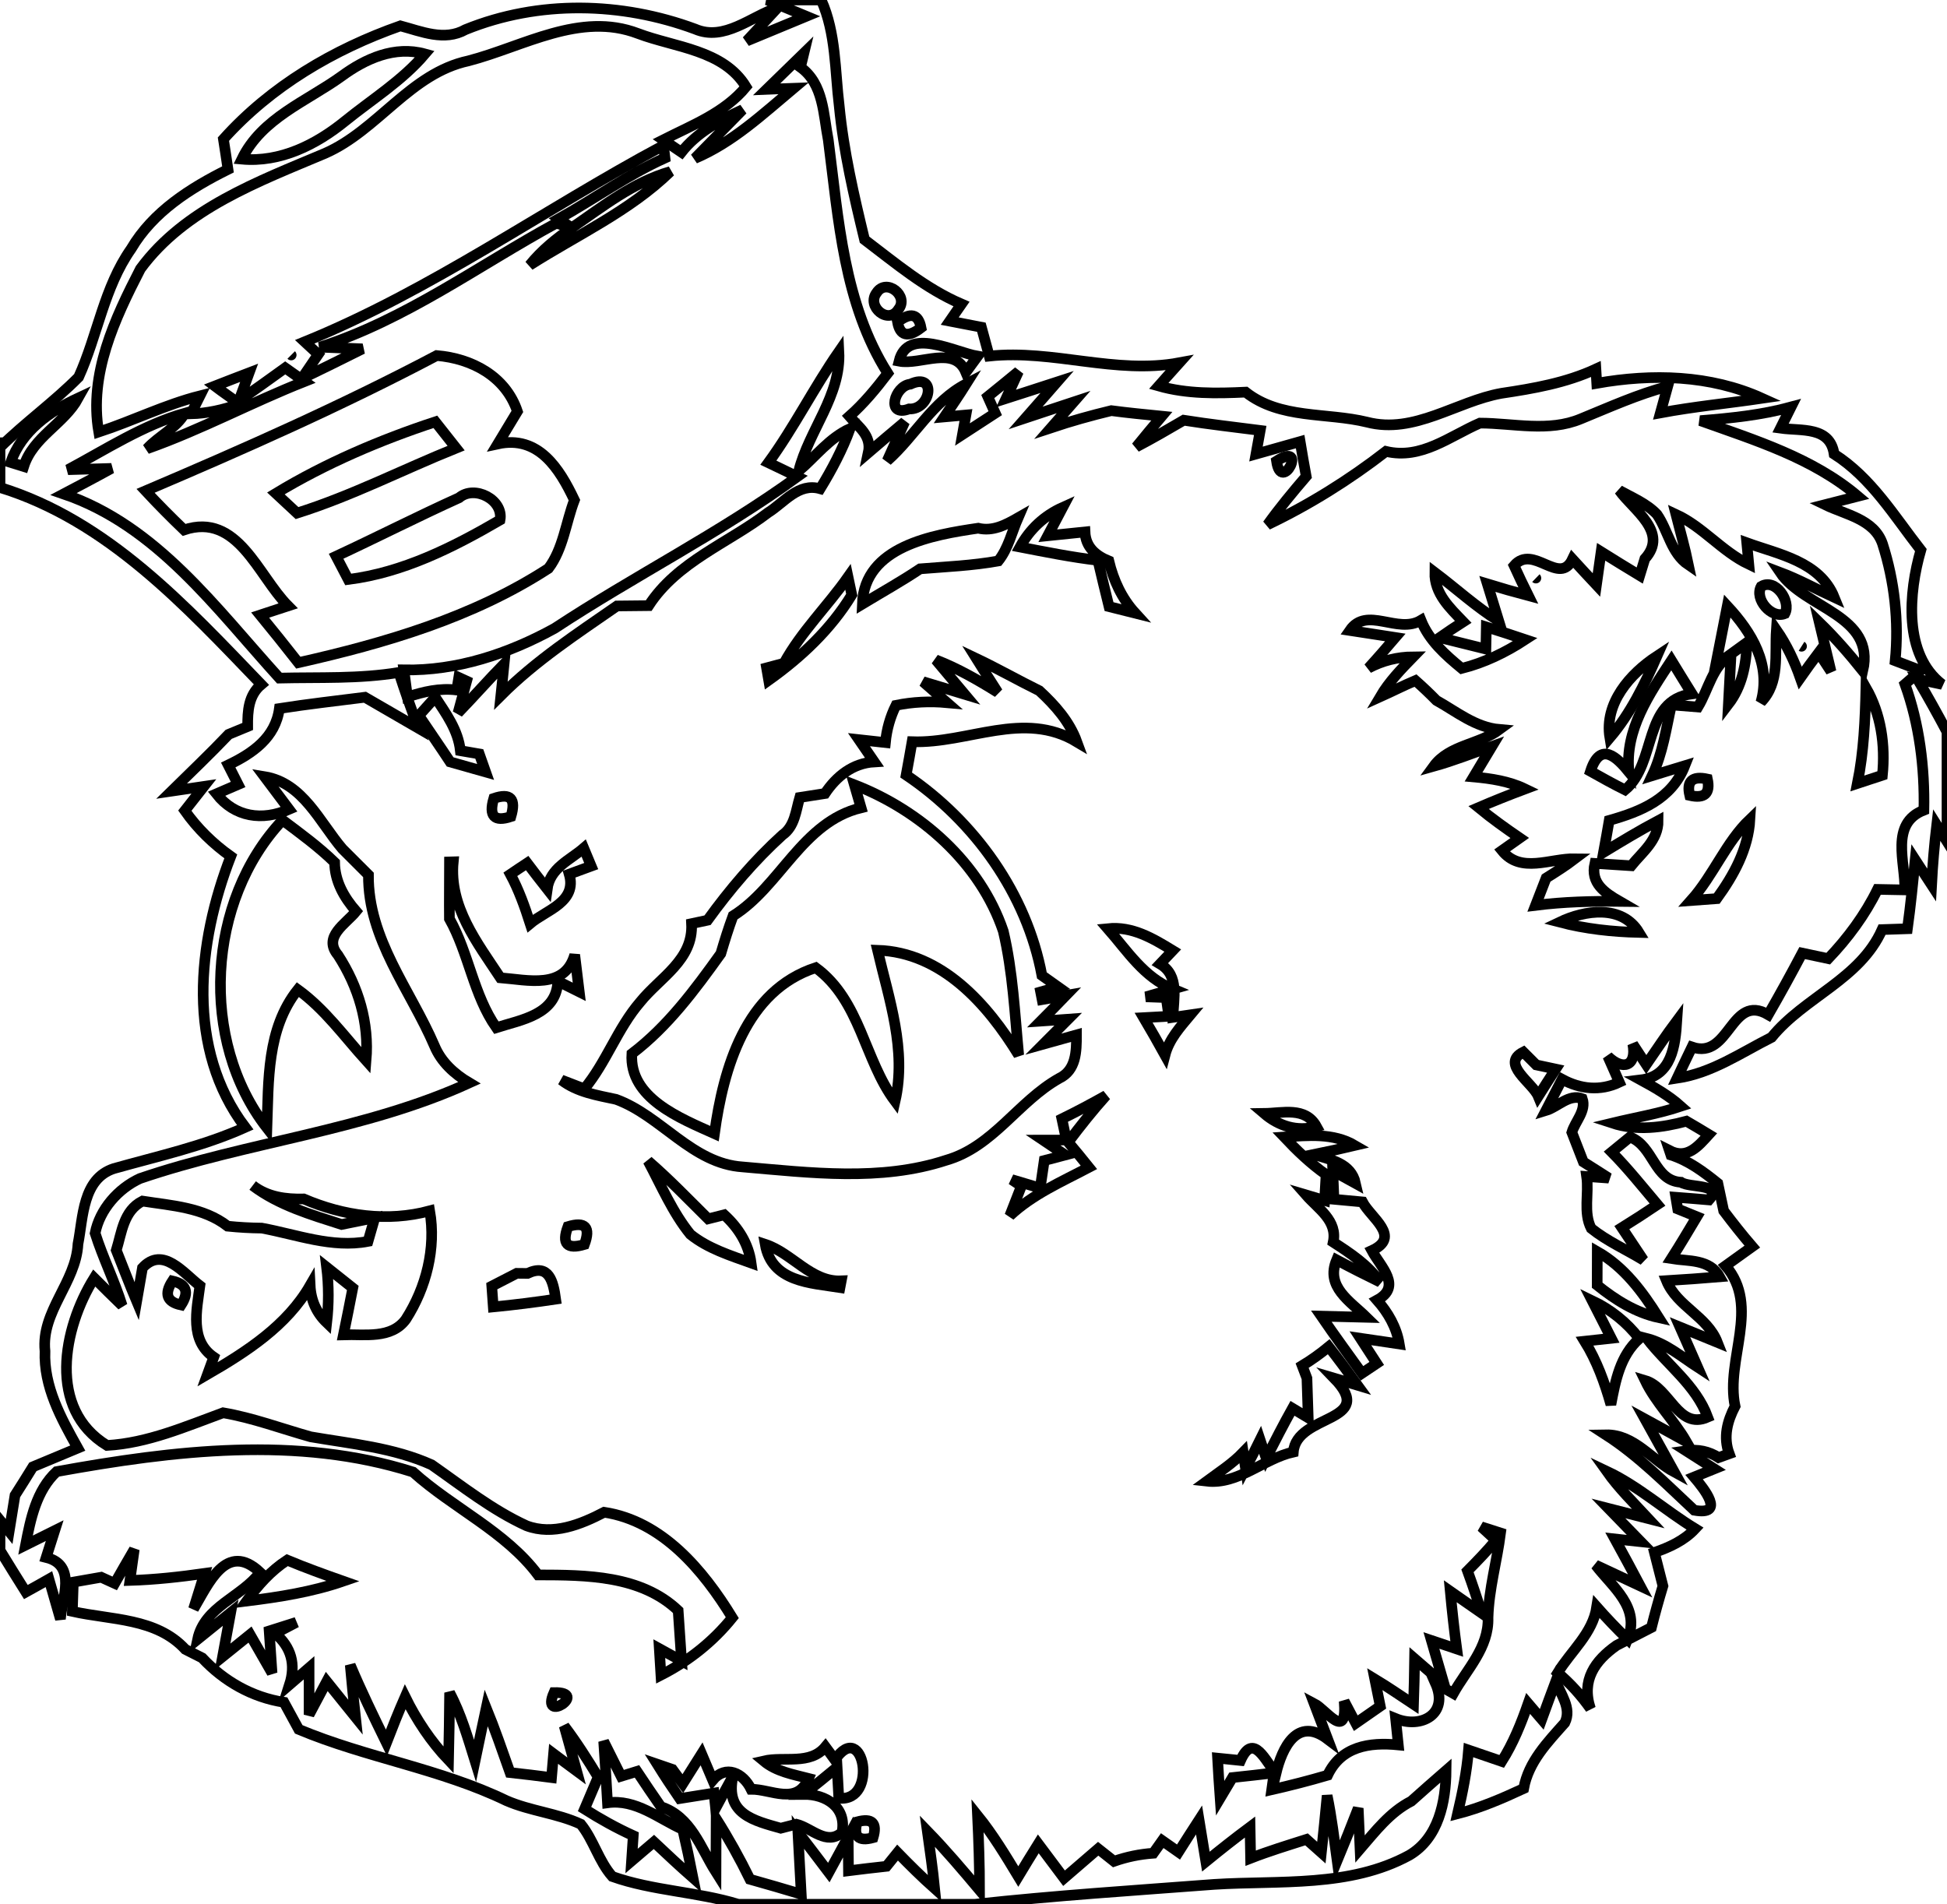<?xml version="1.0" encoding="UTF-8" standalone="no"?>
<svg
   xmlns:dc="http://purl.org/dc/elements/1.1/"
   xmlns:cc="http://creativecommons.org/ns#"
   xmlns:rdf="http://www.w3.org/1999/02/22-rdf-syntax-ns#"
   xmlns:svg="http://www.w3.org/2000/svg"
   xmlns="http://www.w3.org/2000/svg"
   xmlns:sodipodi="http://sodipodi.sourceforge.net/DTD/sodipodi-0.dtd"
   xmlns:inkscape="http://www.inkscape.org/namespaces/inkscape"
   width="183pt"
   height="179pt"
   viewBox="0 0 183 179"
   version="1.1"
   id="svg2"
   inkscape:version="0.91 r13725"
   sodipodi:docname="sailorbear.svg">
  <defs
     id="defs130" />
  <sodipodi:namedview
     pagecolor="#ffffff"
     bordercolor="#666666"
     borderopacity="1"
     objecttolerance="10"
     gridtolerance="10"
     guidetolerance="10"
     inkscape:pageopacity="0"
     inkscape:pageshadow="2"
     inkscape:window-width="1245"
     inkscape:window-height="813"
     id="namedview128"
     showgrid="false"
     inkscape:zoom="1.0547486"
     inkscape:cx="-26.89089"
     inkscape:cy="98.799804"
     inkscape:window-x="0"
     inkscape:window-y="0"
     inkscape:window-maximized="0"
     inkscape:current-layer="svg2" />
  <path
     d=" M 72.10 0.00 L 77.19 0.00 C 78.59 3.14 78.47 6.63 78.88 9.97 C 79.29 14.22 80.26 18.39 81.26 22.53 C 84.16 24.73 86.98 27.12 90.37 28.58 C 90.09 28.98 89.53 29.78 89.26 30.18 C 90.00 30.32 91.49 30.62 92.24 30.76 C 92.42 31.44 92.80 32.79 92.98 33.47 C 98.99 32.83 104.84 35.22 110.84 34.10 C 110.35 34.64 109.38 35.73 108.90 36.28 C 111.57 37.04 114.34 36.99 117.08 36.86 C 120.33 39.42 124.68 38.75 128.49 39.68 C 132.95 40.84 136.87 37.73 141.12 36.97 C 144.15 36.52 147.19 35.99 150.00 34.69 L 150.08 36.03 C 155.28 35.11 160.74 35.23 165.62 37.44 C 162.43 37.91 159.22 38.22 156.06 38.81 C 156.23 38.19 156.58 36.94 156.75 36.32 C 153.93 37.07 151.28 38.27 148.59 39.37 C 145.56 40.64 142.25 39.78 139.10 39.77 C 136.24 41.01 133.60 43.22 130.27 42.43 C 126.82 45.10 123.08 47.44 119.14 49.32 C 120.27 47.74 121.51 46.25 122.77 44.78 C 122.57 43.69 122.38 42.60 122.20 41.51 C 120.82 41.90 119.43 42.29 118.05 42.68 C 118.15 42.12 118.35 41.02 118.45 40.46 C 116.05 40.15 113.65 39.88 111.26 39.50 C 109.79 40.36 108.31 41.22 106.80 42.01 C 107.58 41.04 108.39 40.08 109.20 39.12 C 107.61 38.96 106.03 38.81 104.45 38.60 C 102.54 39.06 100.65 39.59 98.79 40.21 L 100.91 37.79 C 99.79 38.16 97.53 38.90 96.40 39.28 C 97.39 38.15 98.39 37.03 99.37 35.90 C 97.76 36.42 96.17 36.95 94.56 37.46 C 94.85 36.83 95.44 35.55 95.73 34.92 C 94.77 35.71 93.81 36.50 92.84 37.28 C 93.01 37.67 93.36 38.45 93.54 38.84 C 92.51 39.51 91.48 40.17 90.46 40.84 C 90.54 40.38 90.71 39.47 90.79 39.01 L 88.76 39.19 C 89.45 38.16 90.15 37.14 90.81 36.09 C 87.67 37.72 85.97 41.03 83.39 43.31 L 85.03 39.66 C 83.88 40.62 82.74 41.59 81.61 42.56 C 81.96 40.93 80.68 40.13 79.83 39.13 C 81.19 37.93 82.34 36.53 83.44 35.09 C 79.29 28.52 78.82 20.64 77.85 13.15 C 77.38 10.75 77.42 7.90 75.24 6.32 C 75.32 5.98 75.48 5.31 75.56 4.98 C 74.39 6.11 73.22 7.25 72.06 8.39 C 72.69 8.36 73.96 8.31 74.60 8.29 C 71.69 10.73 68.86 13.39 65.31 14.89 L 69.80 10.31 C 67.66 11.30 65.53 12.43 64.05 14.31 C 63.47 13.92 62.90 13.54 62.33 13.15 C 65.07 11.76 68.11 10.60 70.12 8.16 C 67.99 4.67 63.45 4.47 59.97 3.15 C 54.51 1.07 49.22 4.37 44.03 5.72 C 38.57 6.89 35.52 12.23 30.56 14.41 C 24.31 17.05 17.37 19.60 13.20 25.27 C 10.78 29.97 8.34 35.17 9.28 40.61 C 12.48 39.56 15.52 38.04 18.79 37.21 C 18.58 37.63 18.16 38.47 17.95 38.90 C 19.40 38.86 20.93 38.55 22.53 37.97 C 21.75 37.41 20.96 36.87 20.19 36.29 C 21.27 35.87 22.34 35.45 23.42 35.04 C 23.18 35.70 22.69 37.03 22.45 37.69 C 23.91 36.66 25.36 35.63 26.81 34.58 C 27.41 35.00 28.01 35.43 28.62 35.86 C 23.63 37.83 18.89 40.39 13.82 42.18 C 14.91 40.98 16.58 40.25 17.37 38.84 C 13.46 39.95 9.96 42.24 6.39 44.15 C 7.41 44.12 9.45 44.06 10.47 44.03 C 8.99 44.85 7.48 45.64 5.98 46.43 C 14.74 49.42 20.29 57.17 26.26 63.74 C 30.01 63.65 33.78 63.83 37.49 63.21 C 38.06 64.97 38.67 66.72 39.33 68.45 C 37.65 67.47 35.98 66.51 34.30 65.54 C 31.62 65.88 28.94 66.18 26.26 66.60 C 25.89 69.34 23.74 70.81 21.45 71.91 C 21.76 72.52 22.07 73.13 22.38 73.74 L 20.34 74.62 C 22.07 76.82 24.65 77.19 27.17 76.08 C 26.59 75.31 25.44 73.77 24.86 73.00 C 28.48 73.59 30.04 77.28 32.18 79.79 C 32.99 80.61 33.81 81.43 34.63 82.24 C 34.58 88.29 38.57 93.03 40.84 98.32 C 41.47 99.84 42.71 100.96 44.11 101.79 C 34.29 106.28 23.32 107.31 13.15 110.78 C 11.11 111.72 9.37 113.69 8.94 115.92 C 9.67 118.23 10.76 120.40 11.48 122.72 C 10.59 121.86 9.72 121.00 8.85 120.13 C 5.91 124.87 4.44 132.44 10.06 135.87 C 13.88 135.65 17.42 134.10 20.97 132.80 C 23.78 133.28 26.46 134.29 29.20 135.06 C 33.03 135.72 36.99 136.08 40.57 137.69 C 43.46 139.71 46.26 141.94 49.49 143.42 C 51.98 144.35 54.58 143.30 56.79 142.15 C 62.25 142.98 66.10 147.60 68.83 152.06 C 67.00 154.33 64.71 156.14 62.12 157.46 C 62.08 156.84 62.01 155.59 61.97 154.97 L 64.06 156.12 C 63.98 154.94 63.82 152.57 63.74 151.39 C 60.24 148.07 55.11 148.05 50.57 148.04 C 47.52 143.96 42.58 141.76 38.82 138.37 C 27.94 134.91 16.31 136.34 5.32 138.33 C 3.41 140.11 2.87 142.79 2.40 145.24 C 3.08 144.90 4.46 144.22 5.14 143.88 C 4.94 144.51 4.54 145.77 4.34 146.40 C 7.26 147.12 5.82 150.25 5.68 152.20 C 5.41 151.26 4.87 149.38 4.60 148.44 C 4.06 148.75 2.97 149.35 2.43 149.65 C 1.61 148.35 0.80 147.04 0.00 145.73 L 0.00 142.90 L 0.86 143.96 C 1.00 143.11 1.27 141.41 1.41 140.56 C 1.98 139.67 2.54 138.77 3.09 137.88 C 4.50 137.29 5.90 136.71 7.31 136.12 C 5.74 133.31 4.09 130.34 4.23 127.00 C 3.85 123.26 7.14 120.57 7.33 116.93 C 7.82 114.43 7.75 110.80 10.71 109.84 C 14.86 108.67 19.09 107.75 23.05 105.97 C 17.48 98.60 18.53 88.64 21.69 80.50 C 20.02 79.31 18.55 77.88 17.37 76.20 C 17.81 75.63 18.71 74.49 19.16 73.92 C 18.40 74.03 16.88 74.26 16.12 74.37 C 17.92 72.60 19.75 70.86 21.49 69.03 C 21.94 68.85 22.83 68.48 23.28 68.29 C 23.27 66.83 23.35 65.35 24.56 64.34 C 17.43 56.94 10.14 48.95 0.00 45.82 L 0.00 41.12 L 0.01 42.04 C 2.37 39.72 5.07 37.79 7.39 35.45 C 9.18 31.50 9.78 27.01 12.32 23.40 C 14.38 19.90 17.89 17.68 21.43 15.92 C 21.33 15.21 21.11 13.79 21.00 13.08 C 25.47 8.10 31.35 4.64 37.63 2.43 C 39.62 2.96 41.77 3.90 43.76 2.78 C 50.63 -0.01 58.42 0.17 65.33 2.73 C 68.08 3.92 70.58 1.55 73.09 0.72 L 70.19 3.85 C 71.59 3.27 74.39 2.11 75.79 1.53 C 74.56 1.02 73.33 0.51 72.10 0.00 Z"
     id="path6"
     fill="#231f20"
     style="fill:none;stroke:#000000;stroke-opacity:1" />
  <path
     d=" M 32.11 7.16 C 34.36 5.51 37.09 4.28 39.94 5.07 C 37.81 7.58 34.98 9.32 32.44 11.38 C 29.71 13.60 26.36 15.29 22.73 14.96 C 24.60 11.10 28.82 9.53 32.11 7.16 Z"
     id="path10"
     fill="#ffffff"
     style="fill:none;stroke:#000000;stroke-opacity:1" />
  <path
     d=" M 28.64 32.13 C 40.53 27.29 51.08 19.72 62.36 13.67 L 62.50 14.85 C 58.99 16.44 55.86 18.70 52.51 20.57 L 53.73 21.42 L 52.28 20.98 C 44.94 24.98 38.12 30.05 30.06 32.63 C 31.06 32.67 33.07 32.75 34.07 32.79 C 32.16 33.74 30.25 34.69 28.33 35.62 C 28.72 35.04 29.51 33.89 29.91 33.31 C 29.48 32.92 29.06 32.52 28.64 32.13 Z"
     id="path12"
     fill="#231f20"
     style="fill:none;stroke:#000000;stroke-opacity:1" />
  <path
     d=" M 53.73 21.42 C 56.67 19.41 59.48 17.15 63.00 16.13 C 59.17 19.85 54.25 22.08 49.78 24.93 C 50.89 23.55 52.27 22.43 53.73 21.42 Z"
     id="path14"
     fill="#231f20"
     style="fill:none;stroke:#000000;stroke-opacity:1" />
  <path
     d=" M 82.40 27.51 C 83.31 26.11 85.46 27.81 84.45 29.07 C 83.51 30.59 81.40 28.80 82.40 27.51 Z"
     id="path16"
     fill="#ffffff"
     style="fill:none;stroke:#000000;stroke-opacity:1" />
  <path
     d=" M 84.36 30.28 C 85.58 29.32 86.32 29.50 86.57 30.81 C 85.34 31.76 84.60 31.58 84.36 30.28 Z"
     id="path18"
     fill="#ffffff"
     style="fill:none;stroke:#000000;stroke-opacity:1" />
  <path
     d=" M 84.50 33.95 C 85.30 30.68 89.67 33.09 91.89 33.48 C 91.52 33.98 91.15 34.48 90.78 34.99 C 89.71 32.42 86.53 34.35 84.50 33.95 Z"
     id="path20"
     fill="#ffffff"
     style="fill:none;stroke:#000000;stroke-opacity:1" />
  <path
     d=" M 27.37 33.37 C 27.65 33.65 27.65 33.65 27.37 33.37 Z"
     id="path22"
     fill="#231f20"
     style="fill:none;stroke:#000000;stroke-opacity:1" />
  <path
     d=" M 72.22 43.49 C 74.65 40.15 76.50 36.44 78.85 33.05 C 79.06 37.19 76.04 40.42 75.07 44.28 C 76.65 42.92 77.96 41.16 79.91 40.28 C 79.18 42.26 78.19 44.14 77.09 45.94 C 75.04 45.36 73.73 47.22 72.20 48.18 C 68.43 51.06 63.65 52.79 60.97 56.93 C 60.22 56.94 58.73 56.95 57.99 56.96 C 54.20 59.59 50.36 62.10 47.08 65.38 C 47.16 64.63 47.32 63.13 47.39 62.39 C 45.92 63.90 44.52 65.49 43.05 67.01 L 43.86 64.02 L 43.12 63.68 L 42.93 64.86 C 41.33 64.66 39.80 65.02 38.30 65.51 C 38.21 64.88 38.05 63.60 37.96 62.97 C 42.94 63.07 47.80 61.45 52.12 59.07 C 59.62 54.13 67.68 50.09 74.95 44.81 C 74.04 44.37 73.13 43.92 72.22 43.49 Z"
     id="path24"
     fill="#231f20"
     style="fill:none;stroke:#000000;stroke-opacity:1" />
  <path
     d=" M 13.68 46.14 C 22.93 42.20 32.15 38.12 41.05 33.42 C 44.36 33.70 47.52 35.37 48.63 38.67 C 48.01 39.69 47.39 40.71 46.78 41.73 C 50.62 40.89 52.58 44.04 53.99 47.01 C 53.18 49.13 52.94 51.59 51.55 53.43 C 44.47 58.03 36.22 60.45 28.04 62.29 C 26.86 60.78 25.66 59.29 24.45 57.81 C 25.10 57.59 26.41 57.16 27.07 56.95 C 24.24 54.10 22.34 48.13 17.30 49.81 C 16.06 48.62 14.85 47.40 13.68 46.14 Z"
     id="path26"
     fill="#231f20"
     style="fill:none;stroke:#000000;stroke-opacity:1" />
  <path
     d=" M 85.57 36.11 C 88.09 34.94 87.50 38.55 85.44 38.44 C 83.24 39.27 84.06 36.26 85.57 36.11 Z"
     id="path28"
     fill="#ffffff"
     style="fill:none;stroke:#000000;stroke-opacity:1" />
  <path
     d=" M 1.00 43.46 C 2.04 40.51 4.64 38.68 7.36 37.41 C 6.01 39.87 3.12 41.05 2.23 43.84 C 1.93 43.74 1.31 43.55 1.00 43.46 Z"
     id="path30"
     fill="#ffffff"
     style="fill:none;stroke:#000000;stroke-opacity:1" />
  <path
     d=" M 159.81 39.54 C 162.68 39.31 165.55 39.02 168.34 38.26 C 168.09 38.76 167.60 39.75 167.35 40.25 C 169.31 40.53 172.00 40.05 172.39 42.68 C 175.90 44.92 178.04 48.51 180.54 51.71 C 179.40 55.67 178.87 61.52 182.54 64.33 C 181.96 64.21 180.81 63.96 180.23 63.84 C 181.19 65.47 182.11 67.12 183.00 68.80 L 183.00 79.10 L 182.03 77.55 C 181.81 79.42 181.65 81.30 181.55 83.19 C 181.16 82.60 180.40 81.42 180.01 80.82 C 179.79 82.98 179.58 85.14 179.28 87.30 C 178.69 87.32 177.50 87.36 176.90 87.38 C 174.82 92.05 169.61 93.71 166.51 97.51 C 163.63 98.96 160.90 100.87 157.63 101.35 C 158.09 100.37 158.56 99.40 159.03 98.42 C 162.60 99.65 162.66 93.31 166.20 95.38 C 167.30 93.47 168.36 91.54 169.39 89.59 C 170.00 89.72 171.23 89.98 171.84 90.11 C 173.69 88.17 175.29 86.01 176.47 83.60 C 177.11 83.61 178.39 83.64 179.03 83.65 C 179.11 81.08 177.60 77.41 180.83 76.15 C 180.91 72.14 180.41 68.09 179.05 64.31 C 179.54 63.88 180.04 63.46 180.53 63.03 C 179.93 62.80 178.73 62.34 178.13 62.11 C 178.49 58.43 178.07 54.64 176.94 51.12 C 176.15 48.80 173.48 48.39 171.53 47.44 C 172.31 47.24 173.86 46.85 174.63 46.65 C 170.37 43.04 164.97 41.39 159.81 39.54 Z"
     id="path32"
     fill="#231f20"
     style="fill:none;stroke:#000000;stroke-opacity:1" />
  <path
     d=" M 25.93 46.38 C 30.60 43.55 35.75 41.35 40.92 39.65 C 41.41 40.27 42.38 41.50 42.87 42.12 C 37.88 44.13 33.07 46.61 27.92 48.23 C 27.42 47.76 26.42 46.84 25.93 46.38 Z"
     id="path34"
     fill="#ffffff"
     style="fill:none;stroke:#000000;stroke-opacity:1" />
  <path
     d=" M 119.98 43.34 C 123.00 41.40 120.44 46.50 119.98 43.34 Z"
     id="path36"
     fill="#231f20"
     style="fill:none;stroke:#000000;stroke-opacity:1" />
  <path
     d=" M 152.20 46.10 C 153.42 46.78 154.76 47.32 155.74 48.35 C 156.81 49.90 157.05 51.98 158.70 53.10 C 158.37 51.50 157.92 49.93 157.52 48.35 C 160.07 49.53 161.85 51.84 164.37 53.04 L 164.18 51.02 C 167.21 52.12 171.05 52.78 172.41 56.16 C 170.71 55.37 169.06 54.46 167.31 53.80 C 169.62 57.22 176.29 57.80 175.09 63.06 C 173.81 61.47 172.46 59.92 171.00 58.50 C 171.28 59.66 171.83 61.97 172.10 63.12 L 170.94 61.35 C 170.35 62.13 169.77 62.92 169.21 63.72 C 168.65 62.13 167.92 60.59 166.96 59.20 C 166.80 61.53 167.31 64.16 165.51 66.00 C 166.50 62.48 164.66 59.45 162.35 56.96 C 161.99 58.81 161.63 60.66 161.26 62.52 C 161.99 61.99 163.46 60.93 164.19 60.40 C 164.14 62.48 163.73 64.53 162.45 66.20 C 162.51 65.03 162.63 62.69 162.70 61.52 C 160.94 62.62 160.59 64.80 159.59 66.46 C 158.97 66.41 157.72 66.31 157.10 66.26 C 156.60 68.50 156.28 70.81 155.29 72.91 C 156.06 72.67 157.59 72.20 158.36 71.97 C 157.13 75.11 154.22 76.28 151.25 77.12 C 151.12 77.87 150.86 79.37 150.72 80.12 C 152.41 79.09 154.10 78.07 155.85 77.14 C 155.86 78.99 154.35 80.10 153.32 81.38 C 152.46 81.33 150.75 81.22 149.90 81.16 C 149.47 83.02 150.83 83.92 152.23 84.73 C 149.59 84.70 146.95 84.77 144.33 85.10 C 144.58 84.46 145.07 83.18 145.32 82.54 C 146.24 81.96 147.16 81.38 148.03 80.72 C 145.69 80.68 142.94 82.15 141.17 79.95 L 142.84 78.77 C 141.51 77.86 140.21 76.93 138.97 75.91 C 140.41 75.29 141.87 74.71 143.34 74.16 C 141.83 73.43 140.16 73.18 138.50 73.03 C 138.93 72.31 139.79 70.87 140.22 70.16 C 138.40 70.80 136.61 71.51 134.75 72.03 C 136.21 70.02 139.03 69.99 140.94 68.57 C 138.67 68.37 136.91 66.90 135.01 65.84 C 134.37 65.19 133.72 64.57 133.04 63.97 C 131.91 64.45 130.83 65.00 129.72 65.50 C 130.55 64.09 131.69 62.91 132.83 61.74 C 131.34 61.75 129.94 62.10 128.62 62.80 C 129.48 61.86 130.32 60.89 131.15 59.92 C 130.08 59.75 127.94 59.42 126.87 59.26 C 128.46 56.94 131.36 59.63 133.56 58.31 C 134.32 60.21 135.85 61.56 137.39 62.83 C 139.53 62.29 141.51 61.33 143.36 60.12 C 142.14 59.71 140.92 59.31 139.70 58.93 C 139.69 59.45 139.67 60.49 139.66 61.01 C 138.57 60.74 136.40 60.20 135.31 59.93 C 136.04 59.42 136.78 58.93 137.53 58.45 C 136.27 57.14 134.82 55.80 134.86 53.81 C 136.87 55.33 138.73 57.04 140.87 58.38 C 140.60 57.51 140.07 55.76 139.80 54.89 C 141.07 55.28 142.36 55.65 143.65 55.99 C 143.19 55.06 142.74 54.12 142.31 53.17 C 144.10 51.09 146.58 55.14 147.80 52.56 C 148.54 53.37 149.29 54.18 150.05 54.99 C 150.16 54.21 150.38 52.65 150.49 51.87 C 151.68 52.62 152.90 53.36 154.12 54.10 C 154.24 53.71 154.48 52.92 154.60 52.53 C 156.88 50.02 153.51 47.94 152.20 46.10 Z"
     id="path40"
     fill="#231f20"
     style="fill:none;stroke:#000000;stroke-opacity:1" />
  <path
     d=" M 31.59 52.29 C 35.46 50.49 39.26 48.55 43.15 46.79 C 44.61 45.55 47.35 46.98 47.00 48.88 C 42.57 51.46 37.88 53.82 32.73 54.47 C 32.44 53.92 31.87 52.83 31.59 52.29 Z"
     id="path42"
     fill="#ffffff"
     style="fill:none;stroke:#000000;stroke-opacity:1" />
  <path
     d=" M 95.87 51.42 C 96.78 49.75 98.15 48.47 99.89 47.69 C 99.54 48.36 98.83 49.70 98.48 50.36 C 99.35 50.27 101.11 50.09 101.98 50.00 C 102.04 51.43 102.98 52.22 104.22 52.73 C 104.66 54.55 105.43 56.24 106.70 57.63 C 105.88 57.42 105.06 57.22 104.24 57.02 C 103.89 55.57 103.52 54.12 103.19 52.67 C 100.73 52.38 98.29 51.89 95.87 51.42 Z"
     id="path44"
     fill="#231f20"
     style="fill:none;stroke:#000000;stroke-opacity:1" />
  <path
     d=" M 81.05 56.78 C 81.24 51.35 87.66 50.28 91.94 49.65 C 93.32 49.98 94.52 49.34 95.69 48.67 C 95.10 50.03 94.77 51.55 93.83 52.73 C 91.40 53.17 88.93 53.27 86.48 53.47 C 84.72 54.65 82.87 55.68 81.05 56.78 Z"
     id="path46"
     fill="#231f20"
     style="fill:none;stroke:#000000;stroke-opacity:1" />
  <path
     d=" M 79.71 54.23 C 79.80 54.65 79.97 55.50 80.06 55.92 C 78.08 59.16 75.32 61.75 72.25 63.94 C 72.20 63.65 72.10 63.07 72.05 62.78 C 72.46 62.67 73.28 62.45 73.69 62.34 C 75.32 59.36 77.77 56.99 79.71 54.23 Z"
     id="path48"
     fill="#231f20"
     style="fill:none;stroke:#000000;stroke-opacity:1" />
  <path
     d=" M 144.36 54.34 C 144.64 54.61 144.64 54.61 144.36 54.34 Z"
     id="path50"
     fill="#ffffff"
     style="fill:none;stroke:#000000;stroke-opacity:1" />
  <path
     d=" M 165.53 55.13 C 166.85 54.31 168.38 56.50 167.76 57.68 C 166.51 58.20 164.88 56.32 165.53 55.13 Z"
     id="path52"
     fill="#ffffff"
     style="fill:none;stroke:#000000;stroke-opacity:1" />
  <path
     d=" M 169.33 60.75 C 169.71 60.99 169.71 60.99 169.33 60.75 Z"
     id="path54"
     fill="#ffffff"
     style="fill:none;stroke:#000000;stroke-opacity:1" />
  <path
     d=" M 151.31 69.35 C 150.77 66.09 153.21 63.33 155.75 61.66 C 154.56 64.38 153.24 67.08 151.31 69.35 Z"
     id="path56"
     fill="#ffffff"
     style="fill:none;stroke:#000000;stroke-opacity:1" />
  <path
     d=" M 87.96 62.03 C 90.01 62.82 91.92 63.92 93.78 65.08 C 93.27 64.29 92.27 62.70 91.77 61.90 C 93.77 62.85 95.70 63.95 97.69 64.93 C 99.17 66.30 100.52 67.81 101.22 69.74 C 96.21 66.72 91.00 69.91 85.73 69.72 C 85.55 70.77 85.36 71.81 85.17 72.85 C 91.60 77.18 96.51 84.03 97.93 91.69 C 98.31 91.96 99.07 92.50 99.45 92.77 L 97.81 93.24 L 97.95 93.96 L 100.19 93.57 C 99.60 94.18 98.42 95.39 97.82 95.99 C 98.46 95.95 99.75 95.86 100.39 95.81 L 98.06 98.15 L 101.18 97.28 C 101.18 98.84 101.16 100.60 99.54 101.37 C 95.69 103.54 93.34 107.80 88.93 109.06 C 82.78 111.08 76.13 110.23 69.81 109.69 C 65.05 109.38 62.16 104.89 57.91 103.34 C 56.12 102.95 54.26 102.67 52.77 101.52 C 53.31 101.73 54.38 102.14 54.92 102.35 C 57.00 99.84 58.04 96.66 60.17 94.19 C 62.04 91.87 65.18 90.24 65.00 86.82 C 65.37 86.74 66.13 86.58 66.50 86.50 C 68.59 83.61 70.90 80.89 73.54 78.49 C 74.71 77.68 74.80 76.21 75.17 74.96 C 75.76 74.87 76.95 74.68 77.54 74.59 C 78.62 72.97 80.15 71.74 82.17 71.62 C 81.81 71.10 81.10 70.05 80.74 69.53 C 81.36 69.60 82.60 69.73 83.22 69.80 C 83.34 68.56 83.67 67.39 84.21 66.30 C 85.78 65.98 87.38 65.90 89.01 66.05 C 88.44 65.55 87.32 64.57 86.76 64.08 C 87.73 64.37 89.69 64.96 90.67 65.26 L 87.96 62.03 Z"
     id="path58"
     fill="#231f20"
     style="fill:none;stroke:#000000;stroke-opacity:1" />
  <path
     d=" M 153.11 72.57 C 152.69 68.60 155.04 65.22 157.10 62.08 C 157.58 62.86 158.54 64.44 159.03 65.22 C 154.39 65.84 155.75 71.75 152.74 74.25 C 151.64 73.70 150.56 73.10 149.49 72.50 C 150.42 69.59 152.00 71.22 153.11 72.57 Z"
     id="path60"
     fill="#ffffff"
     style="fill:none;stroke:#000000;stroke-opacity:1" />
  <path
     d=" M 175.38 64.64 C 176.81 67.15 177.21 70.02 176.93 72.87 C 176.14 73.13 175.36 73.38 174.58 73.64 C 175.18 70.67 175.31 67.65 175.38 64.64 Z"
     id="path62"
     fill="#231f20"
     style="fill:none;stroke:#000000;stroke-opacity:1" />
  <path
     d=" M 39.37 67.26 C 39.88 66.68 40.39 66.11 40.91 65.54 C 41.93 67.10 43.06 68.63 43.27 70.56 C 43.71 70.63 44.60 70.79 45.05 70.87 C 45.20 71.29 45.49 72.14 45.64 72.56 C 44.53 72.24 43.42 71.93 42.31 71.62 C 41.35 70.16 40.34 68.71 39.37 67.26 Z"
     id="path64"
     fill="#231f20"
     style="fill:none;stroke:#000000;stroke-opacity:1" />
  <path
     d=" M 158.82 74.77 C 158.50 73.43 159.06 72.92 160.48 73.23 C 160.77 74.58 160.22 75.09 158.82 74.77 Z"
     id="path66"
     fill="#231f20"
     style="fill:none;stroke:#000000;stroke-opacity:1" />
  <path
     d=" M 80.31 73.77 C 86.52 76.18 92.13 81.11 94.30 87.53 C 95.20 91.34 95.38 95.29 95.75 99.18 C 92.82 94.40 88.54 89.52 82.48 89.32 C 83.57 93.96 85.23 98.70 84.13 103.52 C 81.22 99.63 80.89 94.06 76.67 90.96 C 70.07 93.12 68.00 100.41 67.15 106.56 C 63.95 105.12 59.12 103.23 59.39 99.05 C 62.77 96.48 65.30 93.06 67.75 89.64 C 68.10 88.45 68.47 87.26 68.90 86.09 C 73.34 83.32 75.40 77.27 80.93 75.93 C 80.77 75.39 80.47 74.31 80.31 73.77 Z"
     id="path68"
     fill="#ffffff"
     style="fill:none;stroke:#000000;stroke-opacity:1" />
  <path
     d=" M 46.41 75.05 C 47.99 74.51 48.52 75.08 48.02 76.76 C 46.46 77.28 45.92 76.71 46.41 75.05 Z"
     id="path70"
     fill="#231f20"
     style="fill:none;stroke:#000000;stroke-opacity:1" />
  <path
     d=" M 158.94 84.64 C 161.05 82.28 162.22 79.17 164.48 77.01 C 164.32 79.80 162.96 82.26 161.36 84.47 C 160.75 84.51 159.55 84.59 158.94 84.64 Z"
     id="path72"
     fill="#231f20"
     style="fill:none;stroke:#000000;stroke-opacity:1" />
  <path
     d=" M 25.09 106.03 C 18.70 97.82 19.42 84.66 26.56 77.09 C 28.24 78.35 29.94 79.59 31.45 81.06 C 31.47 82.84 32.33 84.35 33.47 85.66 C 32.51 86.85 30.31 88.05 31.77 89.78 C 33.69 92.75 34.71 96.13 34.41 99.69 C 32.34 97.40 30.52 94.85 27.99 93.02 C 25.05 96.72 25.25 101.58 25.09 106.03 Z"
     id="path74"
     fill="#ffffff"
     style="fill:none;stroke:#000000;stroke-opacity:1" />
  <path
     d=" M 51.43 83.57 C 51.70 81.58 53.55 80.86 54.87 79.72 C 55.05 80.14 55.40 80.99 55.57 81.41 C 55.05 81.60 54.02 81.98 53.50 82.17 C 54.26 84.80 51.36 85.53 49.83 86.81 C 49.32 85.22 48.76 83.65 47.97 82.18 C 48.36 81.91 49.16 81.39 49.55 81.13 C 50.17 81.95 50.79 82.76 51.43 83.57 Z"
     id="path76"
     fill="#231f20"
     style="fill:none;stroke:#000000;stroke-opacity:1" />
  <path
     d=" M 42.25 81.02 L 42.60 81.01 C 42.19 85.21 44.85 88.61 47.03 91.91 C 49.60 92.11 53.07 93.04 54.02 89.75 C 54.13 90.62 54.33 92.36 54.44 93.23 C 53.94 92.98 52.93 92.48 52.43 92.23 C 52.31 95.39 48.99 95.85 46.65 96.60 C 44.50 93.53 44.07 89.62 42.24 86.36 C 42.22 84.58 42.25 82.80 42.25 81.02 Z"
     id="path78"
     fill="#231f20"
     style="fill:none;stroke:#000000;stroke-opacity:1" />
  <path
     d=" M 146.59 86.68 C 148.97 85.54 152.46 85.02 154.05 87.65 C 151.54 87.59 149.03 87.32 146.59 86.68 Z"
     id="path80"
     fill="#231f20"
     style="fill:none;stroke:#000000;stroke-opacity:1" />
  <path
     d=" M 104.12 87.29 C 106.42 87.05 108.35 88.20 110.23 89.35 C 109.93 89.67 109.33 90.29 109.03 90.61 C 110.89 91.71 110.28 93.86 110.25 95.63 L 111.89 95.39 C 110.93 96.54 109.89 97.67 109.50 99.17 C 108.85 97.99 108.17 96.82 107.49 95.66 C 108.08 95.63 109.27 95.56 109.86 95.53 L 109.61 93.77 L 107.71 93.70 C 108.34 93.52 109.60 93.15 110.23 92.97 C 107.52 91.87 105.96 89.39 104.12 87.29 Z"
     id="path82"
     fill="#231f20"
     style="fill:none;stroke:#000000;stroke-opacity:1" />
  <path
     d=" M 154.73 100.07 C 155.68 98.69 156.61 97.29 157.61 95.95 C 157.46 98.27 157.14 101.16 154.22 101.51 C 155.54 102.23 156.85 102.98 157.98 103.99 C 155.88 104.69 153.69 105.05 151.54 105.57 C 153.82 106.32 156.24 106.00 158.51 105.39 C 159.04 105.70 160.10 106.32 160.62 106.64 C 159.61 107.75 158.59 109.01 156.91 108.15 L 157.05 108.57 C 158.72 109.10 160.12 110.15 161.46 111.23 C 161.60 111.88 161.87 113.17 162.01 113.82 C 162.87 114.96 163.76 116.09 164.70 117.18 C 164.07 117.63 162.81 118.53 162.19 118.98 C 165.49 122.82 162.16 127.78 163.08 132.18 C 162.35 133.59 161.95 135.08 162.53 136.65 L 161.53 137.01 C 160.62 136.42 159.59 136.20 158.47 136.37 C 159.35 136.93 160.24 137.50 161.13 138.07 L 159.23 138.84 C 160.18 139.96 162.21 142.49 159.24 141.96 C 156.57 139.47 154.02 136.86 150.94 134.87 C 153.59 134.82 155.23 137.21 157.37 138.37 C 156.68 137.12 155.29 134.62 154.60 133.37 C 155.58 133.90 157.53 134.97 158.50 135.51 C 157.34 133.50 155.63 131.86 154.62 129.76 C 156.96 130.45 157.72 134.44 160.51 133.21 C 159.39 130.18 156.68 128.29 154.78 125.81 C 156.60 126.28 158.03 127.52 159.57 128.52 C 159.16 127.58 158.33 125.69 157.91 124.75 C 158.79 125.11 160.55 125.82 161.42 126.18 C 160.46 123.71 157.63 122.82 156.63 120.38 C 158.30 120.28 159.96 120.16 161.63 120.02 C 160.70 118.33 158.69 118.57 157.09 118.31 C 157.92 117.01 158.70 115.69 159.49 114.37 L 157.69 113.64 L 157.51 112.54 C 158.29 112.60 159.85 112.72 160.63 112.79 C 161.99 111.25 158.79 111.68 158.00 111.13 C 155.45 110.98 155.44 107.72 153.20 106.88 C 152.77 107.23 151.91 107.94 151.48 108.29 C 153.02 109.85 154.38 111.56 155.79 113.23 C 154.69 113.97 153.57 114.70 152.44 115.40 C 152.95 116.16 153.96 117.69 154.47 118.45 C 152.83 117.45 151.06 116.67 149.56 115.47 C 148.80 113.99 149.36 112.19 149.13 110.59 C 149.65 110.63 150.69 110.70 151.21 110.74 C 150.41 110.23 149.62 109.72 148.82 109.22 C 148.55 108.53 148.01 107.13 147.74 106.44 C 148.05 105.40 149.11 104.41 148.72 103.27 C 147.47 102.80 146.42 104.05 145.30 104.39 C 145.68 103.65 146.44 102.18 146.82 101.45 C 148.52 102.37 150.39 102.59 152.20 101.73 C 151.93 101.12 151.39 99.90 151.12 99.29 C 152.53 100.67 153.86 100.23 153.47 98.15 C 153.79 98.63 154.41 99.59 154.73 100.07 Z"
     id="path84"
     fill="#231f20"
     style="fill:none;stroke:#000000;stroke-opacity:1" />
  <path
     d=" M 144.58 103.05 C 144.06 101.78 140.99 100.00 143.18 98.89 L 144.39 100.10 C 144.85 100.20 145.76 100.39 146.22 100.49 C 145.67 101.34 145.12 102.19 144.58 103.05 Z"
     id="path86"
     fill="#231f20"
     style="fill:none;stroke:#000000;stroke-opacity:1" />
  <path
     d=" M 99.81 105.17 C 101.22 104.48 102.59 103.75 103.96 102.98 C 102.70 104.38 101.53 105.86 100.40 107.36 C 101.06 108.14 101.71 108.93 102.35 109.73 C 99.77 111.09 97.06 112.26 94.91 114.28 C 95.18 113.58 95.73 112.18 96.00 111.49 L 95.09 110.88 C 95.76 111.08 97.10 111.48 97.77 111.68 C 97.87 111.03 98.06 109.74 98.15 109.09 L 100.12 108.57 C 99.60 108.22 98.56 107.52 98.04 107.17 C 98.59 107.17 99.68 107.17 100.23 107.16 C 100.13 106.67 99.92 105.67 99.81 105.17 Z"
     id="path88"
     fill="#231f20"
     style="fill:none;stroke:#000000;stroke-opacity:1" />
  <path
     d=" M 118.81 104.66 C 120.54 104.64 122.70 104.00 123.74 105.90 C 121.88 106.39 120.20 105.85 118.81 104.66 Z"
     id="path90"
     fill="#231f20"
     style="fill:none;stroke:#000000;stroke-opacity:1" />
  <path
     d=" M 120.70 106.88 C 122.95 106.73 125.31 106.48 127.34 107.67 C 126.07 107.97 124.79 108.26 123.51 108.52 C 125.07 109.03 126.98 109.31 127.41 111.24 L 125.27 110.06 L 125.38 112.73 C 126.05 112.79 127.39 112.92 128.06 112.98 C 128.85 114.49 131.75 116.25 128.94 117.55 C 129.77 119.09 131.82 120.92 129.43 122.21 C 130.47 123.39 131.26 124.76 131.52 126.33 C 130.61 126.19 128.78 125.92 127.86 125.79 L 129.40 128.16 L 128.01 129.09 C 126.73 127.31 125.43 125.53 124.19 123.72 C 125.25 123.75 127.37 123.79 128.43 123.82 C 126.88 122.30 124.57 120.95 125.63 118.43 C 126.98 119.15 128.34 119.84 129.72 120.51 C 128.58 118.90 126.93 117.81 125.31 116.76 C 125.73 114.74 123.90 113.63 122.75 112.32 L 124.50 112.84 L 124.64 110.41 C 123.19 109.39 121.91 108.16 120.70 106.88 Z"
     id="path92"
     fill="#231f20"
     style="fill:none;stroke:#000000;stroke-opacity:1" />
  <path
     d=" M 60.91 109.13 C 62.89 110.84 64.70 112.73 66.56 114.57 L 68.07 114.19 C 69.39 115.40 70.35 116.89 70.60 118.72 C 68.63 118.01 66.54 117.36 64.89 116.03 C 63.21 113.96 62.16 111.46 60.91 109.13 Z"
     id="path94"
     fill="#231f20"
     style="fill:none;stroke:#000000;stroke-opacity:1" />
  <path
     d=" M 32.11 115.10 C 29.21 114.17 26.21 113.30 23.75 111.44 C 25.15 112.52 26.85 112.74 28.55 112.70 C 32.29 114.30 36.41 114.89 40.39 113.82 C 41.00 117.34 40.06 121.03 38.15 124.01 C 36.79 125.89 34.26 125.40 32.28 125.47 C 32.58 124.00 32.88 122.54 33.16 121.07 C 32.55 120.58 31.32 119.60 30.70 119.11 C 30.91 120.85 30.91 122.59 30.71 124.33 C 29.74 123.40 29.22 122.23 29.15 120.83 C 26.96 124.62 23.19 127.05 19.50 129.19 L 20.09 127.57 C 17.81 126.00 18.49 123.14 18.79 120.86 C 17.24 119.67 15.30 117.10 13.39 119.18 C 13.26 119.97 12.99 121.54 12.85 122.33 C 12.18 120.74 11.57 119.12 10.93 117.52 C 11.45 115.83 11.61 113.81 13.39 112.90 C 16.13 113.33 19.12 113.49 21.40 115.26 C 22.47 115.37 23.53 115.43 24.60 115.44 C 27.88 116.04 31.21 117.34 34.59 116.69 C 34.75 116.14 35.07 115.03 35.23 114.47 C 34.45 114.63 32.89 114.95 32.11 115.10 Z"
     id="path96"
     fill="#231f20"
     style="fill:none;stroke:#000000;stroke-opacity:1" />
  <path
     d=" M 53.38 115.30 C 55.01 114.80 55.53 115.36 54.93 116.98 C 53.29 117.47 52.78 116.92 53.38 115.30 Z"
     id="path98"
     fill="#231f20"
     style="fill:none;stroke:#000000;stroke-opacity:1" />
  <path
     d=" M 71.92 116.96 C 74.46 117.79 76.25 120.53 79.07 120.40 L 78.95 121.03 C 76.17 120.59 72.54 120.51 71.92 116.96 Z"
     id="path100"
     fill="#231f20"
     style="fill:none;stroke:#000000;stroke-opacity:1" />
  <path
     d=" M 150.13 117.65 C 152.66 119.09 154.39 121.44 155.91 123.86 C 153.72 123.38 151.84 122.19 150.12 120.81 C 150.12 120.02 150.13 118.44 150.13 117.65 Z"
     id="path102"
     fill="#231f20"
     style="fill:none;stroke:#000000;stroke-opacity:1" />
  <path
     d=" M 48.57 119.69 C 48.82 119.69 49.32 119.70 49.58 119.70 C 51.60 118.75 52.00 120.44 52.23 122.12 C 50.28 122.41 48.32 122.66 46.36 122.85 C 46.32 122.36 46.25 121.39 46.22 120.90 C 46.81 120.60 47.98 120.00 48.57 119.69 Z"
     id="path104"
     fill="#231f20"
     style="fill:none;stroke:#000000;stroke-opacity:1" />
  <path
     d=" M 16.21 120.41 C 17.53 120.71 17.80 121.46 17.02 122.67 C 15.68 122.38 15.41 121.63 16.21 120.41 Z"
     id="path106"
     fill="#231f20"
     style="fill:none;stroke:#000000;stroke-opacity:1" />
  <path
     d=" M 149.65 122.26 C 151.39 123.09 152.89 124.29 154.08 125.82 C 152.28 127.44 151.84 129.76 151.41 132.03 C 150.82 129.95 150.08 127.91 148.94 126.07 C 149.57 126.00 150.82 125.87 151.45 125.80 C 150.85 124.61 150.25 123.43 149.65 122.26 Z"
     id="path108"
     fill="#231f20"
     style="fill:none;stroke:#000000;stroke-opacity:1" />
  <path
     d=" M 122.39 128.37 C 123.27 127.84 124.10 127.24 124.89 126.59 C 125.81 127.77 126.71 128.98 127.59 130.20 C 127.04 130.03 125.94 129.71 125.40 129.55 C 129.48 133.76 121.86 132.84 121.56 136.49 C 118.77 137.11 116.38 139.57 113.43 139.23 C 114.60 138.37 115.83 137.58 116.85 136.52 L 117.07 138.03 C 117.54 137.14 118.00 136.25 118.44 135.35 L 119.01 137.07 C 119.82 135.49 120.62 133.92 121.48 132.38 L 122.96 133.27 C 122.93 132.34 122.87 130.48 122.84 129.55 C 122.73 129.25 122.50 128.66 122.39 128.37 Z"
     id="path110"
     fill="#231f20"
     style="fill:none;stroke:#000000;stroke-opacity:1" />
  <path
     d=" M 151.01 138.29 C 154.02 139.71 156.50 141.97 159.33 143.70 C 158.29 144.82 156.91 145.44 155.50 145.93 C 155.70 146.72 156.10 148.29 156.30 149.08 C 155.91 150.37 155.55 151.67 155.22 152.98 C 154.13 153.54 153.04 154.11 151.94 154.67 C 149.92 156.09 148.60 157.93 149.49 160.61 C 148.60 159.35 147.58 158.22 146.41 157.24 C 147.66 155.19 149.70 153.54 150.08 151.05 C 151.01 152.10 151.97 153.11 152.98 154.09 C 154.21 151.09 151.56 149.19 149.98 147.12 C 151.02 147.61 153.12 148.59 154.17 149.08 C 153.39 147.60 152.58 146.13 151.78 144.66 C 152.40 144.73 153.62 144.87 154.23 144.93 C 153.47 144.15 151.93 142.58 151.17 141.79 C 152.11 142.03 153.99 142.51 154.93 142.75 C 153.58 141.30 152.16 139.91 151.01 138.29 Z"
     id="path112"
     fill="#231f20"
     style="fill:none;stroke:#000000;stroke-opacity:1" />
  <path
     d=" M 140.60 144.78 C 140.25 144.46 139.57 143.83 139.23 143.52 C 139.68 143.66 140.58 143.95 141.04 144.10 C 140.70 146.76 139.94 149.36 139.86 152.06 C 139.95 154.86 137.88 156.90 136.60 159.18 C 136.18 158.94 135.34 158.46 134.92 158.22 C 136.21 161.12 133.59 162.53 131.17 161.54 C 131.23 162.16 131.37 163.40 131.43 164.02 C 128.70 163.75 126.06 164.16 124.78 166.87 C 123.04 167.38 121.29 167.83 119.53 168.23 L 119.75 166.65 C 118.45 166.81 117.14 166.95 115.84 167.09 C 115.45 167.74 115.07 168.39 114.68 169.04 C 114.59 167.78 114.51 166.52 114.44 165.26 C 114.98 165.31 116.06 165.42 116.60 165.48 C 117.82 162.73 118.98 165.65 119.93 166.70 C 120.50 164.32 121.91 161.30 124.79 163.48 C 124.47 162.64 123.84 160.97 123.52 160.13 C 124.67 160.73 126.66 163.74 126.34 159.91 C 126.70 160.60 127.06 161.29 127.43 161.98 C 128.00 161.58 129.15 160.78 129.73 160.38 C 129.60 159.74 129.35 158.47 129.22 157.83 C 130.46 158.58 131.65 159.40 132.86 160.20 C 132.91 158.77 132.94 157.34 132.96 155.92 C 133.65 156.52 135.04 157.72 135.73 158.32 C 135.43 157.29 134.84 155.23 134.54 154.20 C 135.14 154.40 136.33 154.80 136.92 155.00 C 136.68 153.20 136.48 151.39 136.31 149.58 C 137.05 150.10 138.52 151.13 139.26 151.64 C 138.85 150.30 138.41 148.98 137.93 147.66 C 138.85 146.73 139.76 145.79 140.60 144.78 Z"
     id="path114"
     fill="#231f20"
     style="fill:none;stroke:#000000;stroke-opacity:1" />
  <path
     d=" M 10.78 148.84 C 11.39 147.77 12.00 146.70 12.62 145.64 C 12.52 146.37 12.31 147.83 12.21 148.56 C 14.57 148.49 16.90 148.23 19.23 147.90 C 18.88 149.01 18.54 150.12 18.19 151.24 C 19.59 148.90 21.28 144.82 24.45 147.80 C 22.70 150.13 19.22 151.00 18.57 154.10 C 19.35 153.47 20.90 152.22 21.68 151.59 C 21.49 152.63 21.11 154.69 20.92 155.73 C 21.78 155.04 22.64 154.35 23.50 153.65 C 24.01 154.55 25.05 156.36 25.57 157.26 C 25.50 156.27 25.37 154.30 25.30 153.31 C 26.15 153.04 27.00 152.77 27.85 152.50 C 27.36 152.76 26.37 153.28 25.87 153.54 C 27.38 154.84 27.82 156.45 27.21 158.36 L 29.05 156.77 C 29.05 157.87 29.05 160.08 29.05 161.18 C 29.60 160.14 30.16 159.10 30.71 158.06 C 31.38 158.90 32.73 160.57 33.41 161.41 C 33.23 159.77 33.06 158.14 32.92 156.51 C 33.96 158.98 35.14 161.40 36.32 163.82 C 36.88 162.37 37.46 160.92 38.08 159.50 C 39.15 161.67 40.49 163.69 42.16 165.45 C 42.21 163.34 42.24 161.22 42.26 159.11 C 43.34 161.13 43.97 163.35 44.65 165.53 C 45.00 163.86 45.34 162.20 45.70 160.53 C 46.51 162.53 47.22 164.58 47.94 166.62 C 49.24 166.76 50.54 166.92 51.84 167.09 C 51.89 166.53 51.98 165.42 52.03 164.86 C 52.57 165.27 53.66 166.07 54.20 166.47 C 53.91 165.41 53.32 163.30 53.03 162.24 C 54.19 163.77 55.22 165.40 56.22 167.04 C 55.79 168.04 55.36 169.05 54.94 170.05 C 56.41 170.98 57.93 171.83 59.52 172.55 C 59.48 173.14 59.40 174.33 59.36 174.93 C 60.06 174.33 60.76 173.73 61.46 173.14 C 62.67 174.28 63.89 175.42 65.14 176.52 C 64.84 174.99 64.52 173.48 64.17 171.96 C 61.89 170.94 59.77 169.09 57.10 169.46 C 57.00 167.53 56.87 165.61 56.74 163.69 C 57.29 164.78 57.83 165.87 58.38 166.97 C 58.75 166.86 59.49 166.63 59.87 166.51 C 60.61 167.62 61.35 168.73 62.12 169.83 C 64.95 170.75 65.85 173.69 67.29 175.97 C 67.29 174.29 67.30 172.62 67.31 170.95 C 68.47 172.79 69.53 174.69 70.49 176.65 C 72.10 177.10 73.70 177.57 75.31 178.05 C 75.21 176.10 75.09 174.14 74.99 172.19 C 75.97 173.46 76.93 174.75 77.90 176.02 C 78.36 175.18 79.26 173.50 79.72 172.66 C 79.73 173.72 79.74 174.79 79.75 175.85 C 80.94 175.70 82.13 175.56 83.32 175.43 C 83.58 175.11 84.10 174.46 84.36 174.14 C 85.49 175.30 86.64 176.44 87.85 177.52 C 87.67 175.71 87.41 173.91 87.16 172.12 C 88.88 173.89 90.48 175.78 92.07 177.67 C 92.07 175.33 91.99 172.99 91.88 170.65 C 93.32 172.44 94.52 174.42 95.71 176.39 C 96.33 175.36 96.95 174.34 97.59 173.32 C 98.39 174.39 99.20 175.47 100.01 176.55 C 101.08 175.63 102.15 174.70 103.22 173.78 C 103.59 174.07 104.34 174.66 104.71 174.96 C 105.91 174.54 107.13 174.29 108.40 174.20 C 108.61 173.91 109.03 173.32 109.24 173.02 C 109.62 173.29 110.39 173.82 110.77 174.09 C 111.41 173.08 112.05 172.07 112.70 171.07 C 112.86 172.05 113.18 174.01 113.34 174.99 C 114.70 173.88 116.08 172.79 117.49 171.74 C 117.50 172.48 117.54 173.94 117.55 174.67 C 119.27 174.00 121.04 173.46 122.80 172.90 C 123.15 173.22 123.85 173.84 124.20 174.15 C 124.40 172.36 124.56 170.57 124.74 168.78 C 125.16 170.81 125.40 172.85 125.68 174.91 C 126.36 173.27 127.02 171.63 127.66 169.97 C 127.71 171.25 127.77 172.53 127.83 173.81 C 129.27 172.14 130.64 170.34 132.65 169.31 C 133.74 168.35 134.82 167.37 135.92 166.42 C 135.89 169.37 135.22 172.77 132.46 174.39 C 126.87 177.44 120.26 176.74 114.13 177.13 C 106.63 177.70 99.12 178.18 91.64 179.00 L 69.39 179.00 C 65.51 177.81 61.36 177.74 57.55 176.39 C 56.27 174.94 55.80 172.97 54.59 171.47 C 52.36 170.44 49.85 170.24 47.60 169.26 C 41.37 166.25 34.45 165.23 28.08 162.56 C 27.62 161.71 27.16 160.86 26.69 160.01 C 23.71 159.55 21.05 158.04 19.00 155.84 C 18.61 155.64 17.82 155.24 17.42 155.04 C 14.69 152.07 10.45 152.29 6.80 151.47 C 6.82 150.78 6.87 149.41 6.89 148.72 C 7.54 148.61 8.86 148.38 9.51 148.26 C 9.83 148.41 10.47 148.70 10.78 148.84 Z"
     id="path116"
     fill="#231f20"
     style="fill:none;stroke:#000000;stroke-opacity:1" />
  <path
     d=" M 23.18 150.50 C 24.24 149.01 25.46 147.65 26.99 146.65 C 28.72 147.37 30.49 148.01 32.25 148.63 C 29.32 149.64 26.25 150.12 23.18 150.50 Z"
     id="path118"
     fill="#231f20"
     style="fill:none;stroke:#000000;stroke-opacity:1" />
  <path
     d=" M 52.07 159.10 C 55.44 159.02 50.74 162.11 52.07 159.10 Z"
     id="path120"
     fill="#231f20"
     style="fill:none;stroke:#000000;stroke-opacity:1" />
  <path
     d=" M 146.24 158.00 C 146.65 159.27 147.76 160.52 147.08 161.94 C 145.45 163.78 143.67 165.59 143.21 168.12 C 141.19 169.06 139.15 169.94 137.00 170.49 C 137.46 168.52 137.87 166.52 138.03 164.50 C 138.81 164.76 140.37 165.30 141.15 165.57 C 142.22 163.88 142.97 162.02 143.63 160.13 C 143.95 160.51 144.59 161.25 144.91 161.62 C 145.24 160.72 145.90 158.90 146.24 158.00 Z"
     id="path122"
     fill="#231f20"
     style="fill:none;stroke:#000000;stroke-opacity:1" />
  <path
     d=" M 77.58 164.20 C 77.81 164.51 78.26 165.11 78.48 165.42 C 81.17 161.46 82.61 169.43 78.84 169.03 C 78.80 168.31 78.72 166.85 78.68 166.12 C 77.64 166.98 76.59 167.83 75.53 168.67 C 77.63 168.65 79.60 169.87 79.14 172.24 C 77.71 173.52 76.26 171.82 74.85 171.47 C 74.48 171.56 73.75 171.75 73.38 171.85 C 70.89 171.14 68.11 170.53 68.89 166.97 C 68.34 167.96 67.80 168.96 67.26 169.97 L 67.11 168.55 C 66.31 168.68 64.69 168.93 63.89 169.06 C 63.16 168.00 62.45 166.92 61.77 165.83 L 63.20 166.32 L 64.18 167.66 C 64.77 166.73 65.35 165.79 65.94 164.86 C 66.20 165.48 66.73 166.71 66.99 167.33 C 68.21 165.88 69.84 166.63 70.60 168.19 C 72.48 168.17 74.91 169.75 76.00 167.17 C 74.53 166.79 72.98 166.53 71.78 165.53 C 73.70 165.08 76.14 165.94 77.58 164.20 Z"
     id="path124"
     fill="#231f20"
     style="fill:none;stroke:#000000;stroke-opacity:1" />
  <path
     d=" M 80.57 171.25 C 81.98 170.87 82.47 171.37 82.06 172.74 C 80.67 173.12 80.18 172.62 80.57 171.25 Z"
     id="path126"
     fill="#231f20"
     style="fill:none;stroke:#000000;stroke-opacity:1" />
</svg>

